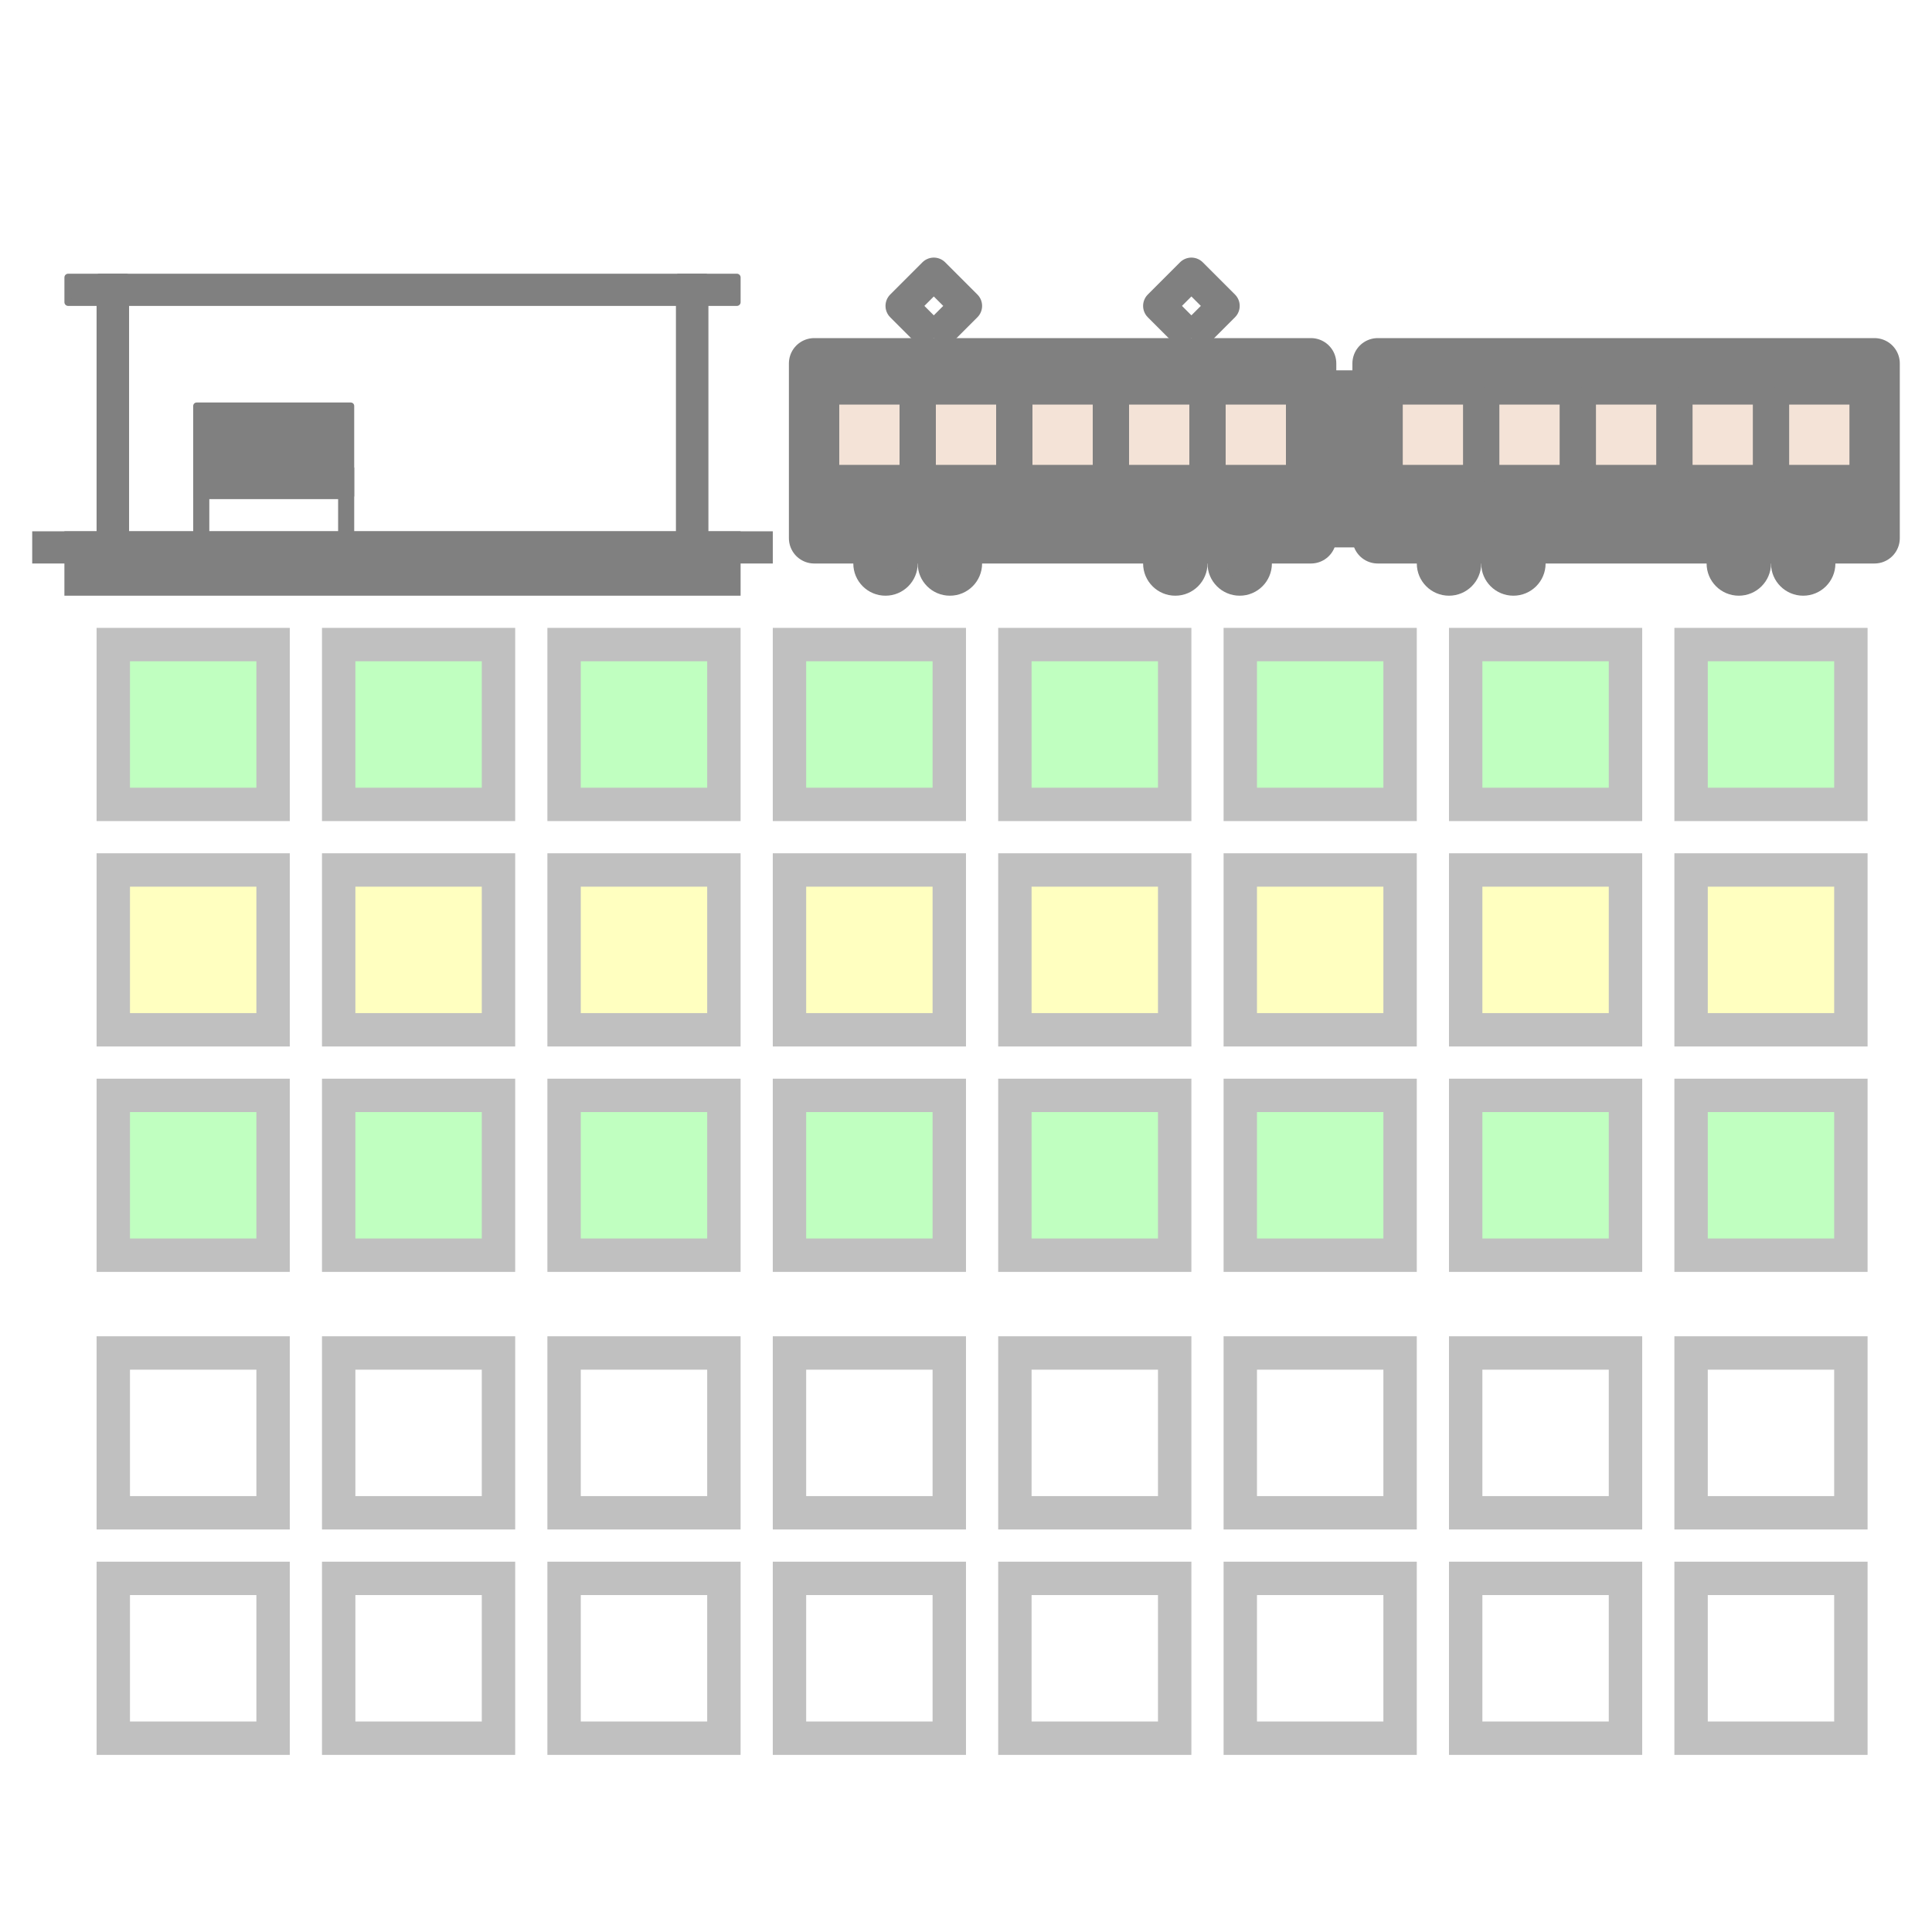 <?xml version="1.0" encoding="UTF-8" standalone="no"?>
<!-- Created with Inkscape (http://www.inkscape.org/) -->

<svg
   width="60"
   height="60"
   viewBox="0 0 60 60"
   version="1.1"
   id="svg653"
   inkscape:version="1.1.1 (3bf5ae0d25, 2021-09-20)"
   sodipodi:docname="ekiword_fore_512_512.svg"
   inkscape:export-filename="C:\Users\siojy\Desktop\eki2_fore_512_512.png"
   inkscape:export-xdpi="819.55554"
   inkscape:export-ydpi="819.55554"
   xmlns:inkscape="http://www.inkscape.org/namespaces/inkscape"
   xmlns:sodipodi="http://sodipodi.sourceforge.net/DTD/sodipodi-0.dtd"
   xmlns="http://www.w3.org/2000/svg"
   xmlns:svg="http://www.w3.org/2000/svg">
  <sodipodi:namedview
     id="namedview655"
     pagecolor="#ffffff"
     bordercolor="#666666"
     borderopacity="1.0"
     inkscape:pageshadow="2"
     inkscape:pageopacity="0.0"
     inkscape:pagecheckerboard="false"
     inkscape:document-units="px"
     showgrid="true"
     units="px"
     inkscape:zoom="5"
     inkscape:cx="17.6"
     inkscape:cy="46.7"
     inkscape:window-width="1920"
     inkscape:window-height="1017"
     inkscape:window-x="-8"
     inkscape:window-y="-8"
     inkscape:window-maximized="1"
     inkscape:current-layer="svg653"
     width="108px"
     inkscape:snap-grids="true"
     inkscape:snap-to-guides="false"
     inkscape:showpageshadow="2"
     inkscape:deskcolor="#d1d1d1">
    <inkscape:grid
       type="xygrid"
       id="grid9567" />
  </sodipodi:namedview>
  <defs
     id="defs650">
    <linearGradient
       id="linearGradient1138"
       inkscape:swatch="solid">
      <stop
         style="stop-color:#f5ffff;stop-opacity:1;"
         offset="0"
         id="stop1136" />
    </linearGradient>
    <linearGradient
       id="linearGradient11116"
       inkscape:swatch="solid">
      <stop
         style="stop-color:#b3b3b3;stop-opacity:1;"
         offset="0"
         id="stop11114" />
    </linearGradient>
  </defs>
  <rect
     style="fill:#ffffff;fill-opacity:1;stroke-width:8.66;stroke-linecap:round;stroke-linejoin:round;paint-order:markers fill stroke"
     id="rect1195"
     width="60"
     height="60"
     x="0"
     y="0" />
  <rect
     style="fill:#c0ffc0;fill-opacity:1;stroke:#c0c0c0;stroke-width:1.037;stroke-miterlimit:4;stroke-dasharray:none;stroke-opacity:1;paint-order:fill markers stroke"
     id="rect6863-2-4-8-6"
     width="4.963"
     height="4.963"
     x="3.518"
     y="20.018" />
  <rect
     style="fill:#c0ffc0;fill-opacity:1;stroke:#c0c0c0;stroke-width:1.037;stroke-miterlimit:4;stroke-dasharray:none;stroke-opacity:1;paint-order:fill markers stroke"
     id="rect6863-2-4-8-6-4"
     width="4.963"
     height="4.963"
     x="10.518"
     y="20.018" />
  <rect
     style="fill:#c0ffc0;fill-opacity:1;stroke:#c0c0c0;stroke-width:1.037;stroke-miterlimit:4;stroke-dasharray:none;stroke-opacity:1;paint-order:fill markers stroke"
     id="rect6863-2-4-8-6-4-8"
     width="4.963"
     height="4.963"
     x="17.518"
     y="20.018" />
  <rect
     style="fill:#c0ffc0;fill-opacity:1;stroke:#c0c0c0;stroke-width:1.037;stroke-miterlimit:4;stroke-dasharray:none;stroke-opacity:1;paint-order:fill markers stroke"
     id="rect6863-2-4-8-6-8"
     width="4.963"
     height="4.963"
     x="24.518"
     y="20.018" />
  <rect
     style="fill:#c0ffc0;fill-opacity:1;stroke:#c0c0c0;stroke-width:1.037;stroke-miterlimit:4;stroke-dasharray:none;stroke-opacity:1;paint-order:fill markers stroke"
     id="rect6863-2-4-8-6-4-4"
     width="4.963"
     height="4.963"
     x="31.518"
     y="20.018" />
  <rect
     style="fill:#c0ffc0;fill-opacity:1;stroke:#c0c0c0;stroke-width:1.037;stroke-miterlimit:4;stroke-dasharray:none;stroke-opacity:1;paint-order:fill markers stroke"
     id="rect6863-2-4-8-6-4-8-6"
     width="4.963"
     height="4.963"
     x="38.518"
     y="20.018" />
  <rect
     style="fill:#c0ffc0;fill-opacity:1;stroke:#c0c0c0;stroke-width:1.037;stroke-miterlimit:4;stroke-dasharray:none;stroke-opacity:1;paint-order:fill markers stroke"
     id="rect6863-2-4-8-6-4-4-1"
     width="4.963"
     height="4.963"
     x="45.518"
     y="20.018" />
  <rect
     style="fill:#c0ffc0;fill-opacity:1;stroke:#c0c0c0;stroke-width:1.037;stroke-miterlimit:4;stroke-dasharray:none;stroke-opacity:1;paint-order:fill markers stroke"
     id="rect6863-2-4-8-6-4-8-6-8"
     width="4.963"
     height="4.963"
     x="52.518"
     y="20.018" />
  <rect
     style="fill:#ffffc0;fill-opacity:1;stroke:#c0c0c0;stroke-width:1.037;stroke-miterlimit:4;stroke-dasharray:none;stroke-opacity:1;paint-order:fill markers stroke"
     id="rect6863-2-4-8-6-45"
     width="4.963"
     height="4.963"
     x="3.518"
     y="27.018" />
  <rect
     style="fill:#ffffc0;fill-opacity:1;stroke:#c0c0c0;stroke-width:1.037;stroke-miterlimit:4;stroke-dasharray:none;stroke-opacity:1;paint-order:fill markers stroke"
     id="rect6863-2-4-8-6-4-3"
     width="4.963"
     height="4.963"
     x="10.518"
     y="27.018" />
  <rect
     style="fill:#ffffc0;fill-opacity:1;stroke:#c0c0c0;stroke-width:1.037;stroke-miterlimit:4;stroke-dasharray:none;stroke-opacity:1;paint-order:fill markers stroke"
     id="rect6863-2-4-8-6-4-8-63"
     width="4.963"
     height="4.963"
     x="17.518"
     y="27.018" />
  <rect
     style="fill:#ffffc0;fill-opacity:1;stroke:#c0c0c0;stroke-width:1.037;stroke-miterlimit:4;stroke-dasharray:none;stroke-opacity:1;paint-order:fill markers stroke"
     id="rect6863-2-4-8-6-8-3"
     width="4.963"
     height="4.963"
     x="24.518"
     y="27.018" />
  <rect
     style="fill:#ffffc0;fill-opacity:1;stroke:#c0c0c0;stroke-width:1.037;stroke-miterlimit:4;stroke-dasharray:none;stroke-opacity:1;paint-order:fill markers stroke"
     id="rect6863-2-4-8-6-4-4-8"
     width="4.963"
     height="4.963"
     x="31.518"
     y="27.018" />
  <rect
     style="fill:#ffffc0;fill-opacity:1;stroke:#c0c0c0;stroke-width:1.037;stroke-miterlimit:4;stroke-dasharray:none;stroke-opacity:1;paint-order:fill markers stroke"
     id="rect6863-2-4-8-6-4-8-6-9"
     width="4.963"
     height="4.963"
     x="38.518"
     y="27.018" />
  <rect
     style="fill:#ffffc0;fill-opacity:1;stroke:#c0c0c0;stroke-width:1.037;stroke-miterlimit:4;stroke-dasharray:none;stroke-opacity:1;paint-order:fill markers stroke"
     id="rect6863-2-4-8-6-4-4-1-5"
     width="4.963"
     height="4.963"
     x="45.518"
     y="27.018" />
  <rect
     style="fill:#ffffc0;fill-opacity:1;stroke:#c0c0c0;stroke-width:1.037;stroke-miterlimit:4;stroke-dasharray:none;stroke-opacity:1;paint-order:fill markers stroke"
     id="rect6863-2-4-8-6-4-8-6-8-0"
     width="4.963"
     height="4.963"
     x="52.518"
     y="27.018" />
  <rect
     style="fill:#c0ffc0;fill-opacity:1;stroke:#c0c0c0;stroke-width:1.037;stroke-miterlimit:4;stroke-dasharray:none;stroke-opacity:1;paint-order:fill markers stroke"
     id="rect6863-2-4-8-6-45-7"
     width="4.963"
     height="4.963"
     x="3.518"
     y="34.018" />
  <rect
     style="fill:#c0ffc0;fill-opacity:1;stroke:#c0c0c0;stroke-width:1.037;stroke-miterlimit:4;stroke-dasharray:none;stroke-opacity:1;paint-order:fill markers stroke"
     id="rect6863-2-4-8-6-4-3-0"
     width="4.963"
     height="4.963"
     x="10.518"
     y="34.018" />
  <rect
     style="fill:#c0ffc0;fill-opacity:1;stroke:#c0c0c0;stroke-width:1.037;stroke-miterlimit:4;stroke-dasharray:none;stroke-opacity:1;paint-order:fill markers stroke"
     id="rect6863-2-4-8-6-4-8-63-8"
     width="4.963"
     height="4.963"
     x="17.518"
     y="34.018" />
  <rect
     style="fill:#c0ffc0;fill-opacity:1;stroke:#c0c0c0;stroke-width:1.037;stroke-miterlimit:4;stroke-dasharray:none;stroke-opacity:1;paint-order:fill markers stroke"
     id="rect6863-2-4-8-6-8-3-5"
     width="4.963"
     height="4.963"
     x="24.518"
     y="34.018" />
  <rect
     style="fill:#c0ffc0;fill-opacity:1;stroke:#c0c0c0;stroke-width:1.037;stroke-miterlimit:4;stroke-dasharray:none;stroke-opacity:1;paint-order:fill markers stroke"
     id="rect6863-2-4-8-6-4-4-8-9"
     width="4.963"
     height="4.963"
     x="31.518"
     y="34.018" />
  <rect
     style="fill:#c0ffc0;fill-opacity:1;stroke:#c0c0c0;stroke-width:1.037;stroke-miterlimit:4;stroke-dasharray:none;stroke-opacity:1;paint-order:fill markers stroke"
     id="rect6863-2-4-8-6-4-8-6-9-5"
     width="4.963"
     height="4.963"
     x="38.518"
     y="34.018" />
  <rect
     style="fill:#c0ffc0;fill-opacity:1;stroke:#c0c0c0;stroke-width:1.037;stroke-miterlimit:4;stroke-dasharray:none;stroke-opacity:1;paint-order:fill markers stroke"
     id="rect6863-2-4-8-6-4-4-1-5-4"
     width="4.963"
     height="4.963"
     x="45.518"
     y="34.018" />
  <rect
     style="fill:#c0ffc0;fill-opacity:1;stroke:#c0c0c0;stroke-width:1.037;stroke-miterlimit:4;stroke-dasharray:none;stroke-opacity:1;paint-order:fill markers stroke"
     id="rect6863-2-4-8-6-4-8-6-8-0-2"
     width="4.963"
     height="4.963"
     x="52.518"
     y="34.018" />
  <rect
     style="fill:none;fill-opacity:1;stroke:#c0c0c0;stroke-width:1.037;stroke-miterlimit:4;stroke-dasharray:none;stroke-opacity:1;paint-order:fill markers stroke"
     id="rect6863-2-4-8-6-9"
     width="4.963"
     height="4.963"
     x="3.518"
     y="42.018" />
  <rect
     style="fill:none;fill-opacity:1;stroke:#c0c0c0;stroke-width:1.037;stroke-miterlimit:4;stroke-dasharray:none;stroke-opacity:1;paint-order:fill markers stroke"
     id="rect6863-2-4-8-6-4-33"
     width="4.963"
     height="4.963"
     x="10.518"
     y="42.018" />
  <rect
     style="fill:none;fill-opacity:1;stroke:#c0c0c0;stroke-width:1.037;stroke-miterlimit:4;stroke-dasharray:none;stroke-opacity:1;paint-order:fill markers stroke"
     id="rect6863-2-4-8-6-4-8-1"
     width="4.963"
     height="4.963"
     x="17.518"
     y="42.018" />
  <rect
     style="fill:none;fill-opacity:1;stroke:#c0c0c0;stroke-width:1.037;stroke-miterlimit:4;stroke-dasharray:none;stroke-opacity:1;paint-order:fill markers stroke"
     id="rect6863-2-4-8-6-8-2"
     width="4.963"
     height="4.963"
     x="24.518"
     y="42.018" />
  <rect
     style="fill:none;fill-opacity:1;stroke:#c0c0c0;stroke-width:1.037;stroke-miterlimit:4;stroke-dasharray:none;stroke-opacity:1;paint-order:fill markers stroke"
     id="rect6863-2-4-8-6-4-4-84"
     width="4.963"
     height="4.963"
     x="31.518"
     y="42.018" />
  <rect
     style="fill:none;fill-opacity:1;stroke:#c0c0c0;stroke-width:1.037;stroke-miterlimit:4;stroke-dasharray:none;stroke-opacity:1;paint-order:fill markers stroke"
     id="rect6863-2-4-8-6-4-8-6-3"
     width="4.963"
     height="4.963"
     x="38.518"
     y="42.018" />
  <rect
     style="fill:none;fill-opacity:1;stroke:#c0c0c0;stroke-width:1.037;stroke-miterlimit:4;stroke-dasharray:none;stroke-opacity:1;paint-order:fill markers stroke"
     id="rect6863-2-4-8-6-4-4-1-7"
     width="4.963"
     height="4.963"
     x="45.518"
     y="42.018" />
  <rect
     style="fill:none;fill-opacity:1;stroke:#c0c0c0;stroke-width:1.037;stroke-miterlimit:4;stroke-dasharray:none;stroke-opacity:1;paint-order:fill markers stroke"
     id="rect6863-2-4-8-6-4-8-6-8-07"
     width="4.963"
     height="4.963"
     x="52.518"
     y="42.018" />
  <rect
     style="fill:none;fill-opacity:1;stroke:#c0c0c0;stroke-width:1.037;stroke-miterlimit:4;stroke-dasharray:none;stroke-opacity:1;paint-order:fill markers stroke"
     id="rect6863-2-4-8-6-45-0"
     width="4.963"
     height="4.963"
     x="3.518"
     y="49.018" />
  <rect
     style="fill:none;fill-opacity:1;stroke:#c0c0c0;stroke-width:1.037;stroke-miterlimit:4;stroke-dasharray:none;stroke-opacity:1;paint-order:fill markers stroke"
     id="rect6863-2-4-8-6-4-3-6"
     width="4.963"
     height="4.963"
     x="10.518"
     y="49.018" />
  <rect
     style="fill:none;fill-opacity:1;stroke:#c0c0c0;stroke-width:1.037;stroke-miterlimit:4;stroke-dasharray:none;stroke-opacity:1;paint-order:fill markers stroke"
     id="rect6863-2-4-8-6-4-8-63-4"
     width="4.963"
     height="4.963"
     x="17.518"
     y="49.018" />
  <rect
     style="fill:none;fill-opacity:1;stroke:#c0c0c0;stroke-width:1.037;stroke-miterlimit:4;stroke-dasharray:none;stroke-opacity:1;paint-order:fill markers stroke"
     id="rect6863-2-4-8-6-8-3-9"
     width="4.963"
     height="4.963"
     x="24.518"
     y="49.018" />
  <rect
     style="fill:none;fill-opacity:1;stroke:#c0c0c0;stroke-width:1.037;stroke-miterlimit:4;stroke-dasharray:none;stroke-opacity:1;paint-order:fill markers stroke"
     id="rect6863-2-4-8-6-4-4-8-2"
     width="4.963"
     height="4.963"
     x="31.518"
     y="49.018" />
  <rect
     style="fill:none;fill-opacity:1;stroke:#c0c0c0;stroke-width:1.037;stroke-miterlimit:4;stroke-dasharray:none;stroke-opacity:1;paint-order:fill markers stroke"
     id="rect6863-2-4-8-6-4-8-6-9-4"
     width="4.963"
     height="4.963"
     x="38.518"
     y="49.018" />
  <rect
     style="fill:none;fill-opacity:1;stroke:#c0c0c0;stroke-width:1.037;stroke-miterlimit:4;stroke-dasharray:none;stroke-opacity:1;paint-order:fill markers stroke"
     id="rect6863-2-4-8-6-4-4-1-5-6"
     width="4.963"
     height="4.963"
     x="45.518"
     y="49.018" />
  <rect
     style="fill:none;fill-opacity:1;stroke:#c0c0c0;stroke-width:1.037;stroke-miterlimit:4;stroke-dasharray:none;stroke-opacity:1;paint-order:fill markers stroke"
     id="rect6863-2-4-8-6-4-8-6-8-0-0"
     width="4.963"
     height="4.963"
     x="52.518"
     y="49.018" />
  <rect
     style="fill:#808080;fill-opacity:1;stroke:none;stroke-width:0.966;stroke-linecap:round;stroke-linejoin:round;stroke-miterlimit:4;stroke-dasharray:none;stroke-opacity:1;paint-order:markers fill stroke"
     id="rect4500"
     width="21"
     height="2"
     x="2"
     y="16.5" />
  <rect
     style="fill:#808080;fill-opacity:1;stroke:none;stroke-width:0.715;stroke-linecap:round;stroke-linejoin:round;stroke-miterlimit:4;stroke-dasharray:none;stroke-opacity:1;paint-order:markers fill stroke"
     id="rect4500-7"
     width="23"
     height="1"
     x="1"
     y="16.5" />
  <rect
     style="fill:#808080;fill-opacity:1;stroke:#808080;stroke-width:0.212;stroke-linecap:round;stroke-linejoin:round;stroke-miterlimit:4;stroke-dasharray:none;stroke-opacity:1;paint-order:markers fill stroke"
     id="rect6244"
     width="4.788"
     height="2.788"
     x="6.106"
     y="12.606" />
  <rect
     style="fill:#808080;fill-opacity:1;stroke:#808080;stroke-width:0.231;stroke-linecap:round;stroke-linejoin:round;stroke-miterlimit:4;stroke-dasharray:none;stroke-opacity:1;paint-order:markers fill stroke"
     id="rect6244-96"
     width="20.769"
     height="0.769"
     x="2.116"
     y="8.616" />
  <rect
     style="fill:#808080;fill-opacity:1;stroke:#808080;stroke-width:0.159;stroke-linecap:round;stroke-linejoin:round;stroke-miterlimit:4;stroke-dasharray:none;stroke-opacity:1;paint-order:markers fill stroke"
     id="rect6244-9"
     width="0.85"
     height="8.841"
     x="3.079"
     y="8.579" />
  <rect
     style="fill:#808080;fill-opacity:1;stroke:#808080;stroke-width:0.065;stroke-linecap:round;stroke-linejoin:round;stroke-miterlimit:4;stroke-dasharray:none;stroke-opacity:1;paint-order:markers fill stroke"
     id="rect6244-9-9"
     width="0.435"
     height="2.935"
     x="6.033"
     y="14.533" />
  <rect
     style="fill:#808080;fill-opacity:1;stroke:#808080;stroke-width:0.065;stroke-linecap:round;stroke-linejoin:round;stroke-miterlimit:4;stroke-dasharray:none;stroke-opacity:1;paint-order:markers fill stroke"
     id="rect6244-9-9-8"
     width="0.435"
     height="2.935"
     x="10.533"
     y="14.533" />
  <rect
     style="fill:#808080;fill-opacity:1;stroke:#808080;stroke-width:0.159;stroke-linecap:round;stroke-linejoin:round;stroke-miterlimit:4;stroke-dasharray:none;stroke-opacity:1;paint-order:markers fill stroke"
     id="rect6244-9-3"
     width="0.85"
     height="8.841"
     x="21.071"
     y="8.579" />
  <rect
     style="fill:#808080;fill-opacity:1;stroke:#808080;stroke-width:0.155;stroke-linecap:round;stroke-linejoin:round;stroke-miterlimit:4;stroke-dasharray:none;stroke-opacity:1;paint-order:markers fill stroke"
     id="rect6244-9-3-2"
     width="1.345"
     height="5.345"
     x="41.078"
     y="11.578" />
  <g
     id="g1440"
     transform="translate(-30.5,-19.5)">
    <ellipse
       style="fill:#808080;fill-opacity:1;stroke:#808080;stroke-width:0.58;stroke-linecap:round;stroke-linejoin:round;stroke-miterlimit:4;stroke-dasharray:none;stroke-opacity:1;paint-order:markers stroke fill"
       id="path4236-7"
       cx="58"
       cy="37"
       rx="0.71"
       ry="0.71" />
    <ellipse
       style="fill:#808080;fill-opacity:1;stroke:#808080;stroke-width:0.58;stroke-linecap:round;stroke-linejoin:round;stroke-miterlimit:4;stroke-dasharray:none;stroke-opacity:1;paint-order:markers stroke fill"
       id="path4236-8-6"
       cx="60"
       cy="37"
       rx="0.71"
       ry="0.71" />
    <ellipse
       style="fill:#808080;fill-opacity:1;stroke:#808080;stroke-width:0.58;stroke-linecap:round;stroke-linejoin:round;stroke-miterlimit:4;stroke-dasharray:none;stroke-opacity:1;paint-order:markers stroke fill"
       id="path4236-6-7"
       cx="69"
       cy="37"
       rx="0.71"
       ry="0.71" />
    <ellipse
       style="fill:#808080;fill-opacity:1;stroke:#808080;stroke-width:0.58;stroke-linecap:round;stroke-linejoin:round;stroke-miterlimit:4;stroke-dasharray:none;stroke-opacity:1;paint-order:markers stroke fill"
       id="path4236-8-5-0"
       cx="67"
       cy="37"
       rx="0.71"
       ry="0.71" />
    <rect
       style="fill:#808080;fill-opacity:1;stroke:#808080;stroke-width:1.574;stroke-linecap:round;stroke-linejoin:round;stroke-miterlimit:4;stroke-dasharray:none;stroke-opacity:1;paint-order:markers fill stroke"
       id="rect4019-4"
       width="15.426"
       height="5.426"
       x="55.787"
       y="30.787"
       ry="0" />
    <path
       style="fill:none;stroke:#808080;stroke-width:1px;stroke-linecap:butt;stroke-linejoin:round;stroke-opacity:1;paint-order:markers fill stroke"
       d="m 67.5,30 -1,-1 1,-1 1,1 -1,1"
       id="path4857-55" />
    <path
       style="fill:none;stroke:#808080;stroke-width:1px;stroke-linecap:butt;stroke-linejoin:round;stroke-opacity:1;paint-order:markers fill stroke"
       d="m 59.5,30 -1,-1 1,-1 1,1 -1,1"
       id="path4857-5-2" />
    <g
       id="g1425"
       transform="translate(1,8.5)">
      <rect
         style="fill:#f4e3d7;fill-opacity:1;stroke:#808080;stroke-width:0.564;stroke-linecap:round;stroke-linejoin:round;stroke-miterlimit:4;stroke-dasharray:none;stroke-opacity:1;paint-order:markers fill stroke"
         id="rect4019-4-7-9-6-7-78"
         width="2.436"
         height="2.436"
         x="55.282"
         y="23.282"
         ry="0" />
      <rect
         style="fill:#f4e3d7;fill-opacity:1;stroke:#808080;stroke-width:0.564;stroke-linecap:round;stroke-linejoin:round;stroke-miterlimit:4;stroke-dasharray:none;stroke-opacity:1;paint-order:markers fill stroke"
         id="rect4019-4-7-9-6-7-78-0"
         width="2.436"
         height="2.436"
         x="58.282"
         y="23.282"
         ry="0" />
      <rect
         style="fill:#f4e3d7;fill-opacity:1;stroke:#808080;stroke-width:0.564;stroke-linecap:round;stroke-linejoin:round;stroke-miterlimit:4;stroke-dasharray:none;stroke-opacity:1;paint-order:markers fill stroke"
         id="rect4019-4-7-9-6-7-78-6"
         width="2.436"
         height="2.436"
         x="61.282"
         y="23.282"
         ry="0" />
      <rect
         style="fill:#f4e3d7;fill-opacity:1;stroke:#808080;stroke-width:0.564;stroke-linecap:round;stroke-linejoin:round;stroke-miterlimit:4;stroke-dasharray:none;stroke-opacity:1;paint-order:markers fill stroke"
         id="rect4019-4-7-9-6-7-78-6-6"
         width="2.436"
         height="2.436"
         x="64.282"
         y="23.282"
         ry="0" />
      <rect
         style="fill:#f4e3d7;fill-opacity:1;stroke:#808080;stroke-width:0.564;stroke-linecap:round;stroke-linejoin:round;stroke-miterlimit:4;stroke-dasharray:none;stroke-opacity:1;paint-order:markers fill stroke"
         id="rect4019-4-7-9-6-7-78-6-6-5"
         width="2.436"
         height="2.436"
         x="67.282"
         y="23.282"
         ry="0" />
    </g>
  </g>
  <g
     id="g2591"
     transform="translate(-24,-31.5)">
    <ellipse
       style="fill:#808080;fill-opacity:1;stroke:#808080;stroke-width:0.58;stroke-linecap:round;stroke-linejoin:round;stroke-miterlimit:4;stroke-dasharray:none;stroke-opacity:1;paint-order:markers stroke fill"
       id="path4236-7-1"
       cx="69"
       cy="49"
       rx="0.71"
       ry="0.71" />
    <ellipse
       style="fill:#808080;fill-opacity:1;stroke:#808080;stroke-width:0.58;stroke-linecap:round;stroke-linejoin:round;stroke-miterlimit:4;stroke-dasharray:none;stroke-opacity:1;paint-order:markers stroke fill"
       id="path4236-8-6-8"
       cx="71"
       cy="49"
       rx="0.71"
       ry="0.71" />
    <ellipse
       style="fill:#808080;fill-opacity:1;stroke:#808080;stroke-width:0.58;stroke-linecap:round;stroke-linejoin:round;stroke-miterlimit:4;stroke-dasharray:none;stroke-opacity:1;paint-order:markers stroke fill"
       id="path4236-6-7-3"
       cx="80"
       cy="49"
       rx="0.71"
       ry="0.71" />
    <ellipse
       style="fill:#808080;fill-opacity:1;stroke:#808080;stroke-width:0.58;stroke-linecap:round;stroke-linejoin:round;stroke-miterlimit:4;stroke-dasharray:none;stroke-opacity:1;paint-order:markers stroke fill"
       id="path4236-8-5-0-4"
       cx="78"
       cy="49"
       rx="0.71"
       ry="0.71" />
    <rect
       style="fill:#808080;fill-opacity:1;stroke:#808080;stroke-width:1.574;stroke-linecap:round;stroke-linejoin:round;stroke-miterlimit:4;stroke-dasharray:none;stroke-opacity:1;paint-order:markers fill stroke"
       id="rect4019-4-6"
       width="15.426"
       height="5.426"
       x="66.787"
       y="42.787"
       ry="0" />
    <g
       id="g1425-2"
       transform="translate(12,20.5)">
      <rect
         style="fill:#f4e3d7;fill-opacity:1;stroke:#808080;stroke-width:0.564;stroke-linecap:round;stroke-linejoin:round;stroke-miterlimit:4;stroke-dasharray:none;stroke-opacity:1;paint-order:markers fill stroke"
         id="rect4019-4-7-9-6-7-78-1"
         width="2.436"
         height="2.436"
         x="55.282"
         y="23.282"
         ry="0" />
      <rect
         style="fill:#f4e3d7;fill-opacity:1;stroke:#808080;stroke-width:0.564;stroke-linecap:round;stroke-linejoin:round;stroke-miterlimit:4;stroke-dasharray:none;stroke-opacity:1;paint-order:markers fill stroke"
         id="rect4019-4-7-9-6-7-78-0-0"
         width="2.436"
         height="2.436"
         x="58.282"
         y="23.282"
         ry="0" />
      <rect
         style="fill:#f4e3d7;fill-opacity:1;stroke:#808080;stroke-width:0.564;stroke-linecap:round;stroke-linejoin:round;stroke-miterlimit:4;stroke-dasharray:none;stroke-opacity:1;paint-order:markers fill stroke"
         id="rect4019-4-7-9-6-7-78-6-3"
         width="2.436"
         height="2.436"
         x="61.282"
         y="23.282"
         ry="0" />
      <rect
         style="fill:#f4e3d7;fill-opacity:1;stroke:#808080;stroke-width:0.564;stroke-linecap:round;stroke-linejoin:round;stroke-miterlimit:4;stroke-dasharray:none;stroke-opacity:1;paint-order:markers fill stroke"
         id="rect4019-4-7-9-6-7-78-6-6-2"
         width="2.436"
         height="2.436"
         x="64.282"
         y="23.282"
         ry="0" />
      <rect
         style="fill:#f4e3d7;fill-opacity:1;stroke:#808080;stroke-width:0.564;stroke-linecap:round;stroke-linejoin:round;stroke-miterlimit:4;stroke-dasharray:none;stroke-opacity:1;paint-order:markers fill stroke"
         id="rect4019-4-7-9-6-7-78-6-6-5-0"
         width="2.436"
         height="2.436"
         x="67.282"
         y="23.282"
         ry="0" />
    </g>
  </g>
</svg>
